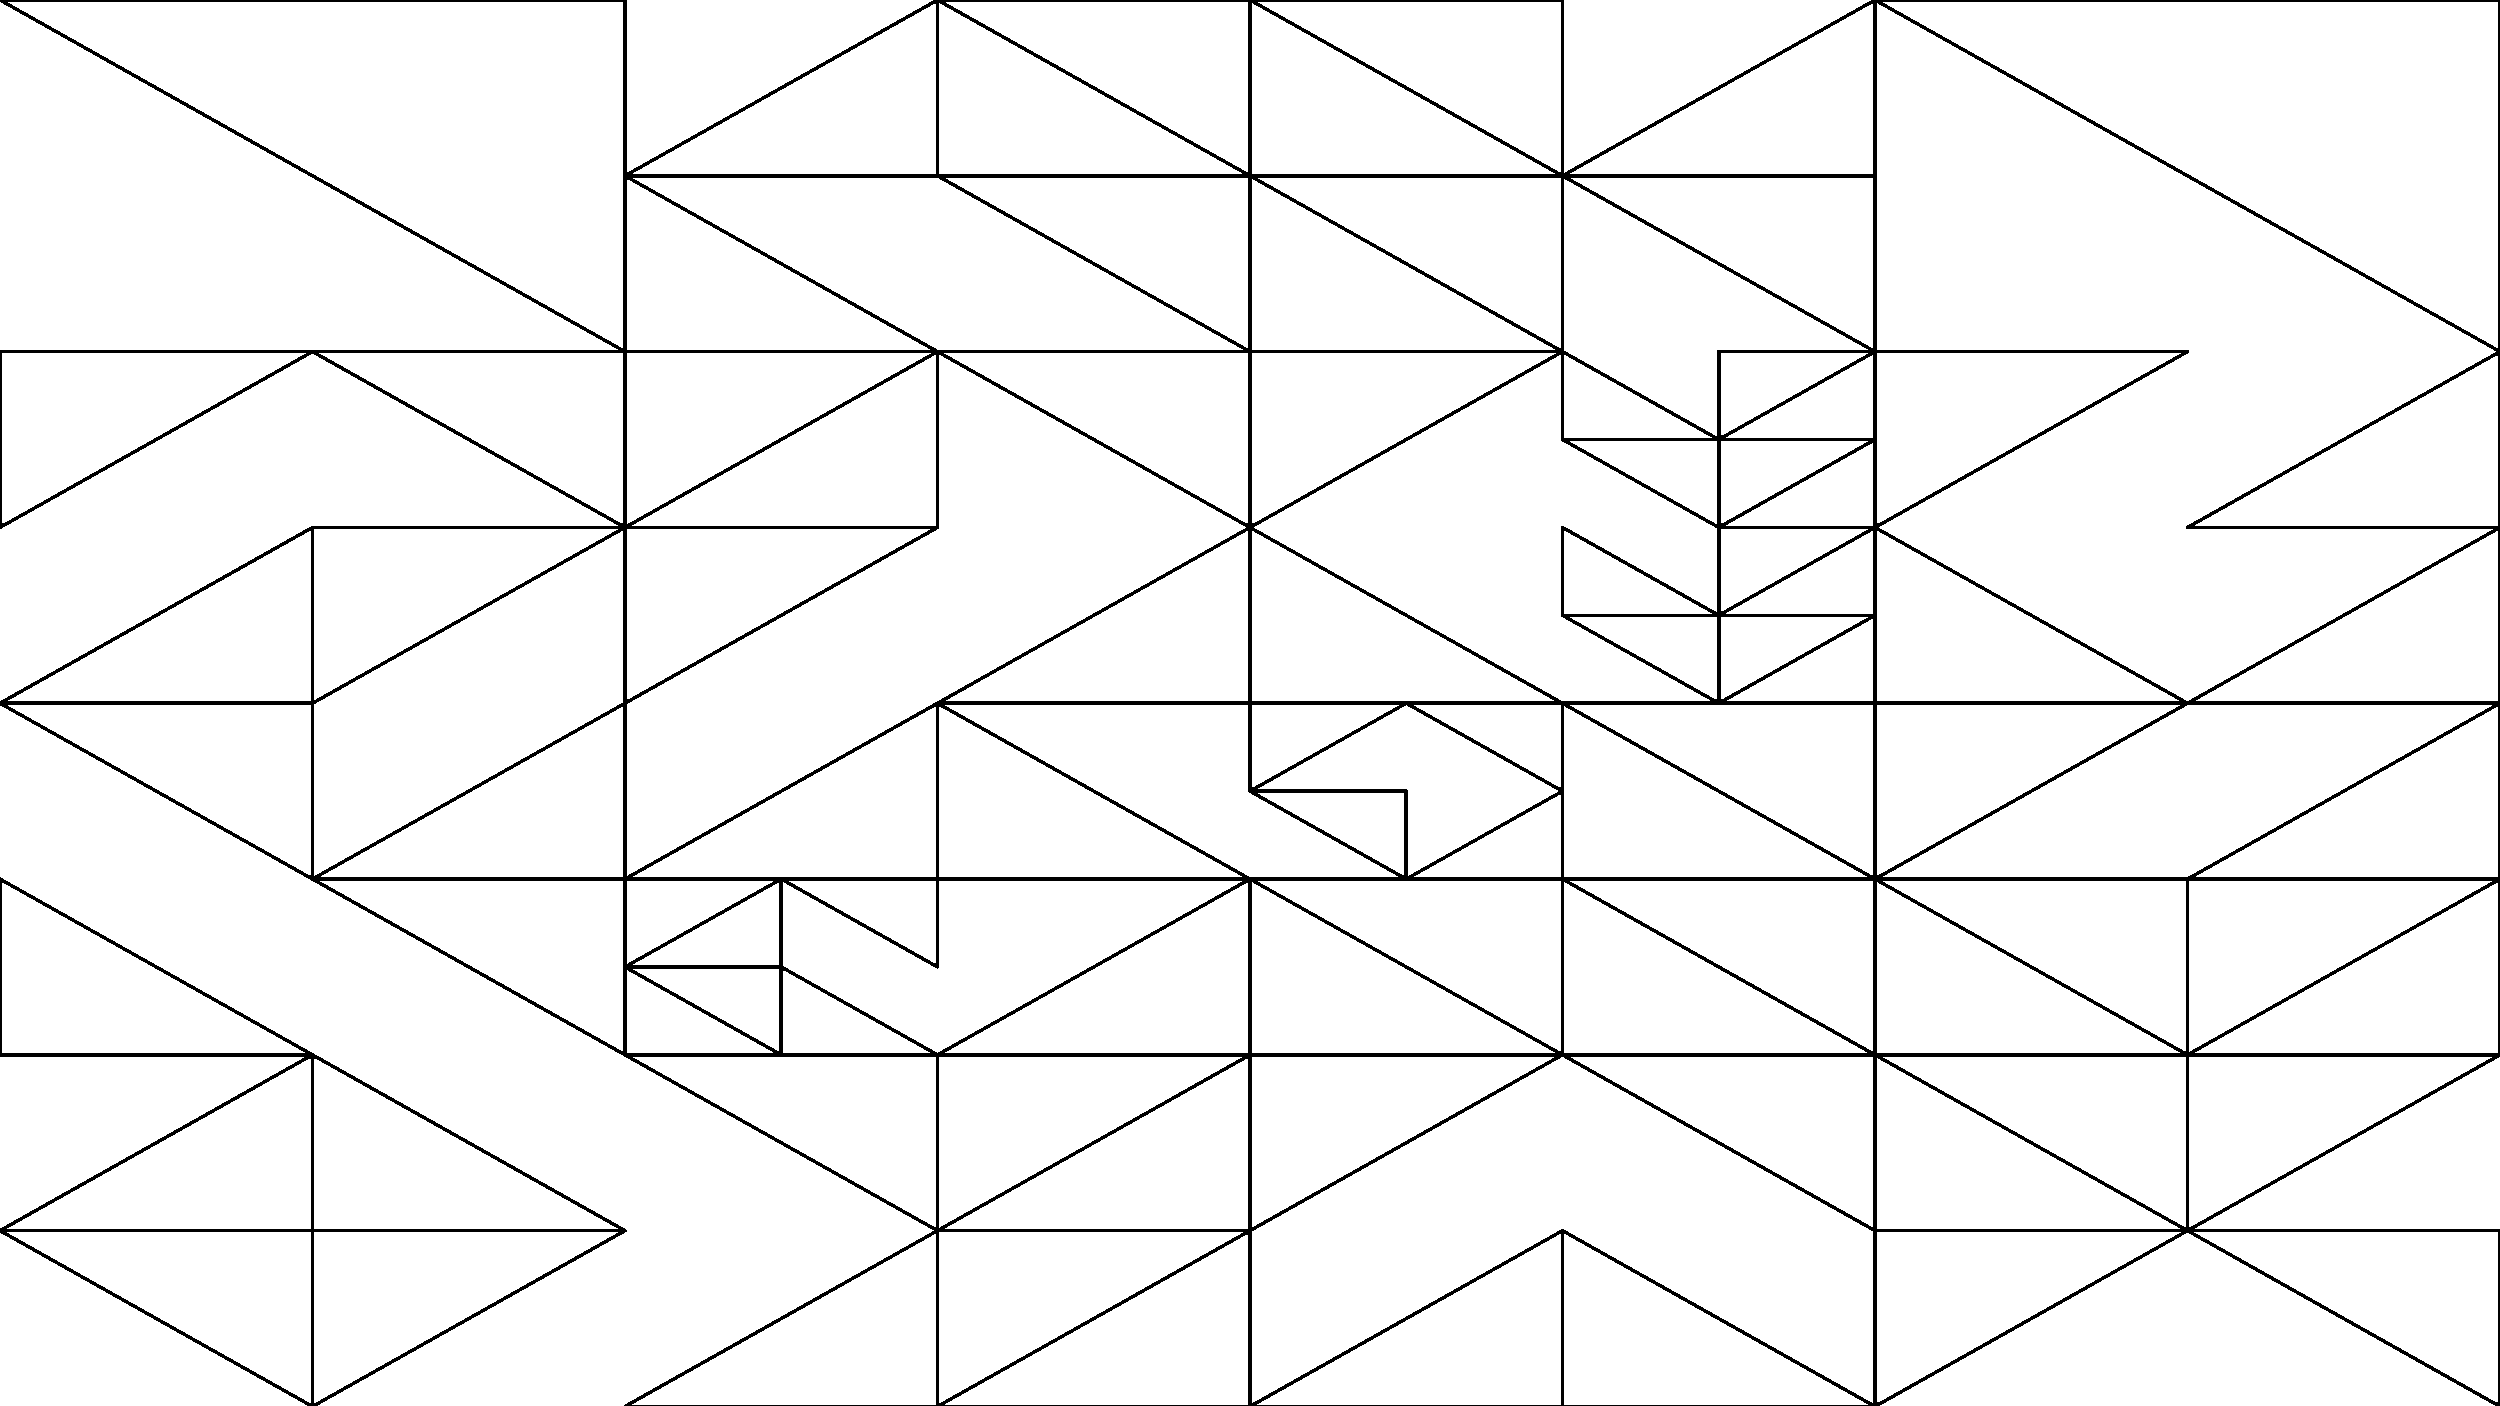 <svg xmlns="http://www.w3.org/2000/svg" version="1.1"
     viewBox="0 0 1422 800">
    <g shape-rendering="crispEdges" stroke-linejoin="round" fill="none" stroke-width="2" stroke="hsl(220, 62%, 45%)">
        <polygon points="1422,200 1422,0 1066.5,0"></polygon>
        <polygon points="1066.5,0 888.75,100 1066.5,100"></polygon>
        <polygon points="888.75,100 888.75,0 711,0"></polygon>
        <polygon points="888.75,200 711,100 888.75,100"></polygon>
        <polygon points="1066.5,100 1066.5,200 888.75,100"></polygon>
        <polygon points="977.625,250 977.625,200 1066.5,200"></polygon>
        <polygon points="888.75,200 888.75,250 977.625,250"></polygon>
        <polygon points="977.625,300 888.75,250 977.625,250"></polygon>
        <polygon points="1066.5,250 977.625,250 977.625,300"></polygon>
        <polygon points="711,300 711,200 888.75,200"></polygon>
        <polygon points="711,400 711,300 888.75,400"></polygon>
        <polygon points="977.625,350 1066.5,300 977.625,300"></polygon>
        <polygon points="977.625,350 888.75,350 888.75,300"></polygon>
        <polygon points="977.625,400 977.625,350 888.75,350"></polygon>
        <polygon points="977.625,400 977.625,350 1066.5,350"></polygon>
        <polygon points="1422,300 1422,200 1244.25,300"></polygon>
        <polygon points="1244.25,200 1066.5,300 1066.5,200"></polygon>
        <polygon points="1244.25,400 1066.5,400 1066.5,300"></polygon>
        <polygon points="1244.25,400 1422,300 1422,400"></polygon>
        <polygon points="711,100 711,0 533.25,0"></polygon>
        <polygon points="533.25,0 533.25,100 355.5,100"></polygon>
        <polygon points="355.5,200 355.5,100 533.25,200"></polygon>
        <polygon points="711,100 533.25,100 711,200"></polygon>
        <polygon points="355.5,200 355.5,0 0,0"></polygon>
        <polygon points="355.5,300 355.5,200 177.75,200"></polygon>
        <polygon points="177.75,200 0,300 0,200"></polygon>
        <polygon points="177.75,400 177.75,300 0,400"></polygon>
        <polygon points="355.5,300 177.75,300 177.75,400"></polygon>
        <polygon points="711,300 533.25,200 711,200"></polygon>
        <polygon points="355.5,300 533.25,200 533.25,300"></polygon>
        <polygon points="355.5,400 355.5,300 533.25,300"></polygon>
        <polygon points="711,400 533.25,400 711,300"></polygon>
        <polygon points="711,500 533.25,500 533.25,400"></polygon>
        <polygon points="355.5,500 533.25,400 533.25,500"></polygon>
        <polygon points="533.25,550 444.375,500 533.25,500"></polygon>
        <polygon points="444.375,550 444.375,500 355.5,550"></polygon>
        <polygon points="444.375,600 355.5,550 444.375,550"></polygon>
        <polygon points="533.25,600 444.375,600 444.375,550"></polygon>
        <polygon points="711,600 711,500 533.25,600"></polygon>
        <polygon points="355.5,400 355.5,500 177.75,500"></polygon>
        <polygon points="0,400 177.75,400 177.75,500"></polygon>
        <polygon points="0,600 177.75,600 0,500"></polygon>
        <polygon points="177.75,500 355.5,600 355.5,500"></polygon>
        <polygon points="355.5,700 177.75,600 177.75,700"></polygon>
        <polygon points="177.75,700 177.75,600 0,700"></polygon>
        <polygon points="0,700 177.75,800 177.75,700"></polygon>
        <polygon points="177.75,800 355.5,700 177.75,700"></polygon>
        <polygon points="711,700 711,600 533.25,700"></polygon>
        <polygon points="533.25,600 533.25,700 355.5,600"></polygon>
        <polygon points="533.25,800 355.5,800 533.25,700"></polygon>
        <polygon points="711,700 711,800 533.25,800"></polygon>
        <polygon points="1422,400 1422,500 1244.25,500"></polygon>
        <polygon points="1244.25,400 1066.5,400 1066.5,500"></polygon>
        <polygon points="1244.25,500 1244.25,600 1066.5,500"></polygon>
        <polygon points="1244.25,600 1422,600 1422,500"></polygon>
        <polygon points="1066.5,400 1066.5,500 888.75,400"></polygon>
        <polygon points="888.75,450 888.75,400 799.875,400"></polygon>
        <polygon points="711,450 799.875,400 711,400"></polygon>
        <polygon points="799.875,500 711,450 799.875,450"></polygon>
        <polygon points="888.75,500 888.75,450 799.875,500"></polygon>
        <polygon points="888.75,500 888.75,600 711,500"></polygon>
        <polygon points="1066.5,600 1066.5,500 888.75,500"></polygon>
        <polygon points="1066.5,700 1066.5,600 888.75,600"></polygon>
        <polygon points="888.75,600 711,700 711,600"></polygon>
        <polygon points="888.75,700 888.75,800 711,800"></polygon>
        <polygon points="888.75,700 1066.5,800 888.75,800"></polygon>
        <polygon points="1244.25,700 1422,600 1244.25,600"></polygon>
        <polygon points="1066.5,600 1244.25,600 1244.25,700"></polygon>
        <polygon points="1244.25,700 1066.5,800 1066.5,700"></polygon>
        <polygon points="1422,700 1244.25,700 1422,800"></polygon>
    </g>
    <g fill="hsl(220, 62%, 45%)" stroke-width="3" stroke="hsl(220, 43%, 13%)"></g>
</svg>